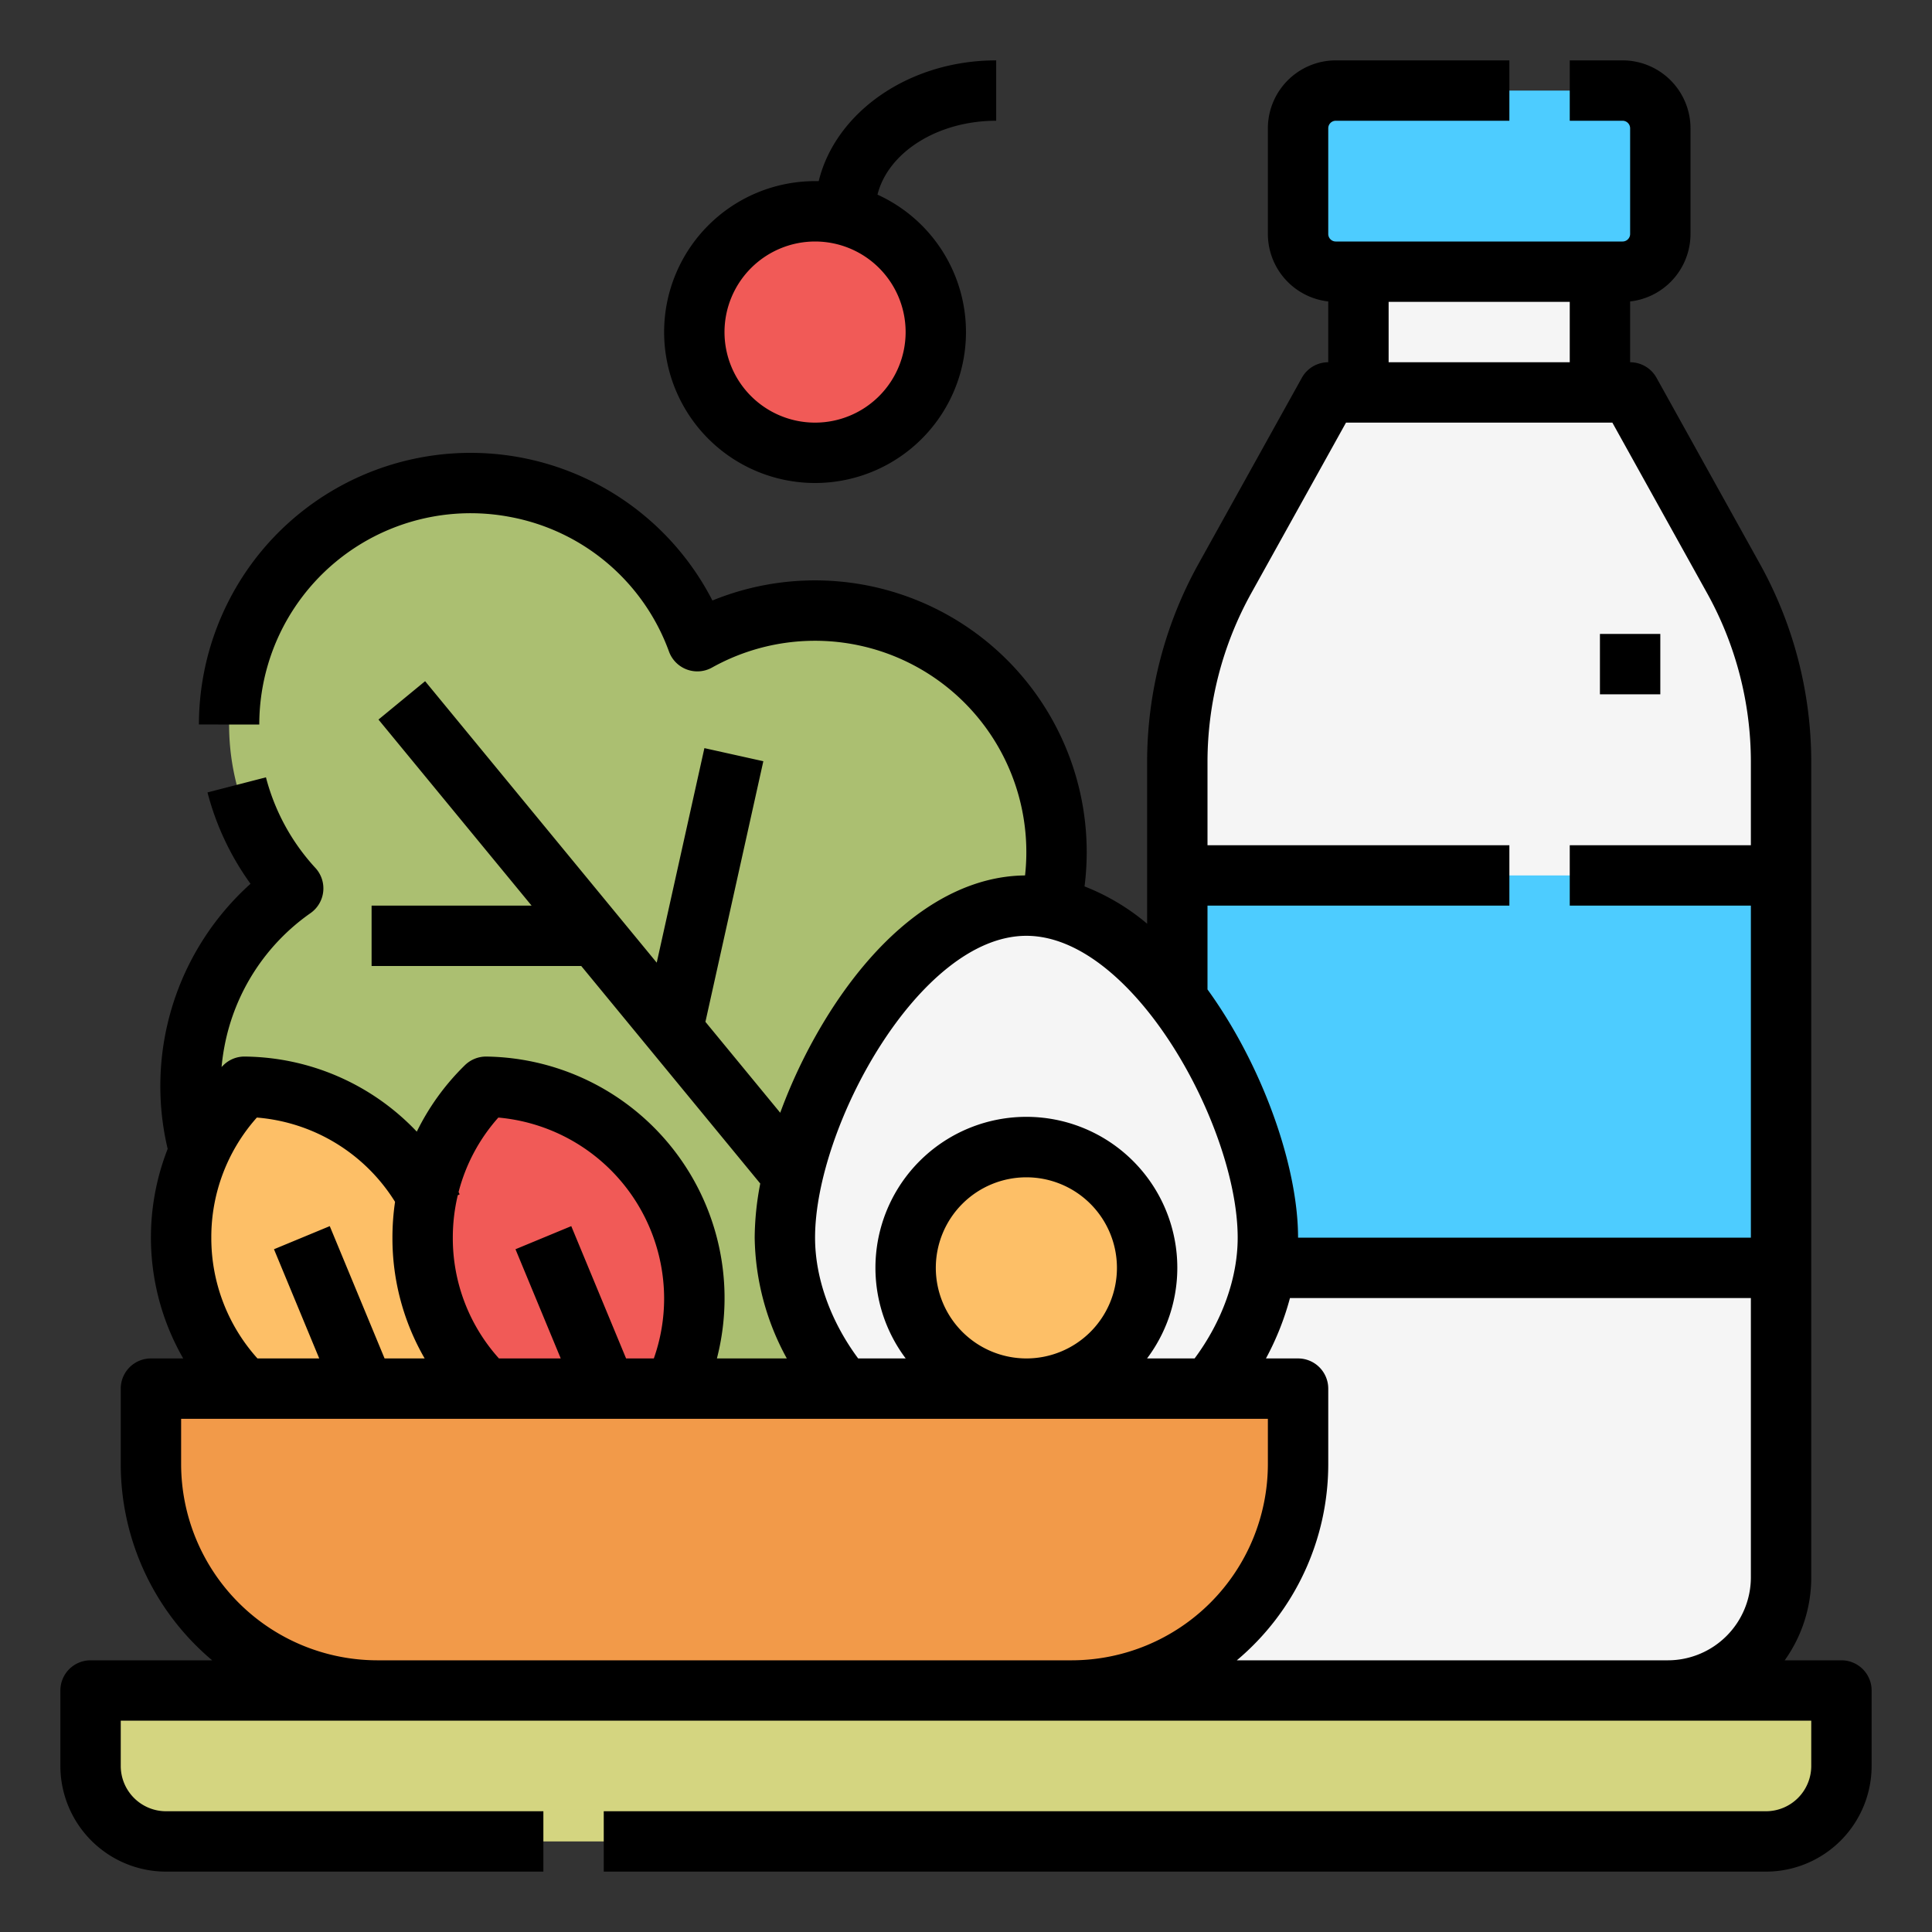 <svg id="Filled" height="512" viewBox="0 0 512 512" width="512" xmlns="http://www.w3.org/2000/svg"><rect x="0" y="0" width="512" height="512" fill="#333333" stroke="none"/><g><g><path d="m24 448h464a0 0 0 0 1 0 0v20a20 20 0 0 1 -20 20h-424a20 20 0 0 1 -20-20v-20a0 0 0 0 1 0 0z" fill="#d4d580"/><g><path d="m459.416 153.348-27.416-49.348h-8v-32h-64v32h-8l-27.416 49.348a100 100 0 0 0 -12.584 48.565v216.087a30 30 0 0 0 30 30h100a30 30 0 0 0 30-30v-216.087a100 100 0 0 0 -12.584-48.565z" fill="#f5f5f5"/><g fill="#4dccff"><path d="m312 232h160v104h-160z" transform="matrix(-1 0 0 -1 784 568)"/><rect height="48" rx="10" transform="matrix(-1 0 0 -1 784 96)" width="96" x="344" y="24"/></g></g><g><path d="m61.867 179.956a64.007 64.007 0 0 1 122.933-10.033 64 64 0 0 1 67.984 108.252 64 64 0 1 1 -107.1 65.512 64 64 0 0 1 -67.984-108.253 63.905 63.905 0 0 1 -15.833-55.478z" fill="#abbf71"/><path d="m64.8 288a56 56 0 0 0 38.4 95.988 56 56 0 0 0 -38.4-95.988z" fill="#fdbf67"/><path d="m128.8 288a56 56 0 0 0 38.4 95.988 56 56 0 0 0 -38.4-95.988z" fill="#f15a57"/><circle cx="216" cy="88" fill="#f15a57" r="32"/><path d="m208 328c0 30.928 28.654 64 64 64s64-33.072 64-64-28.654-88-64-88-64 57.072-64 88z" fill="#f5f5f5"/><circle cx="272" cy="336" fill="#fdbf67" r="32"/><path d="m100 368h184a60 60 0 0 1 60 60v20a0 0 0 0 1 0 0h-304a0 0 0 0 1 0 0v-20a60 60 0 0 1 60-60z" fill="#f29a49" transform="matrix(-1 0 0 -1 384 816)"/></g></g><g><path d="m216 128a40 40 0 0 0 16.544-76.416c2.771-11.132 15.822-19.584 31.456-19.584v-16c-23.186 0-42.584 13.771-47.038 32.012-.32-.012-.64-.012-.962-.012a40 40 0 0 0 0 80zm0-64a24 24 0 1 1 -24 24 24.028 24.028 0 0 1 24-24z"/><path d="m424 168h16v16h-16z"/><path d="m488 440h-15.032a37.8 37.8 0 0 0 7.032-22v-216.087a108.248 108.248 0 0 0 -13.591-52.449l-27.416-49.349a8 8 0 0 0 -6.993-4.115v-16.111a18.026 18.026 0 0 0 16-17.889v-28a18.021 18.021 0 0 0 -18-18h-14v16h14a2 2 0 0 1 2 2v28a2 2 0 0 1 -2 2h-76a2 2 0 0 1 -2-2v-28a2 2 0 0 1 2-2h46v-16h-46a18.021 18.021 0 0 0 -18 18v28a18.026 18.026 0 0 0 16 17.889v16.111a8 8 0 0 0 -6.993 4.115l-27.416 49.349a108.248 108.248 0 0 0 -13.591 52.449v42.881a59.127 59.127 0 0 0 -16.586-9.885 72.006 72.006 0 0 0 -98.616-75.77 72.033 72.033 0 0 0 -120.284-12.145 72.28 72.28 0 0 0 -15.8 45l16 .02a56 56 0 0 1 66.562-55 55.627 55.627 0 0 1 42.021 35.676 8 8 0 0 0 11.408 4.216 56.006 56.006 0 0 1 82.944 55.094c-18.545.16-36.873 12.963-51.646 36.094a140.2 140.2 0 0 0 -13.235 26.8l-19.825-24.094 15.348-69.068-15.619-3.47-12.634 56.854-61.379-74.593-12.359 10.169 40.576 49.308h-42.4v16h55.561l47.439 57.652a77.323 77.323 0 0 0 -1.476 14.348 68.339 68.339 0 0 0 8.514 32h-18.525a64.025 64.025 0 0 0 -61.074-80 8.029 8.029 0 0 0 -5.712 2.286 64.114 64.114 0 0 0 -12.748 17.614 63.591 63.591 0 0 0 -45.54-19.9 7.919 7.919 0 0 0 -5.712 2.286q-.243.239-.483.478.251-2.769.776-5.514a55.716 55.716 0 0 1 22.804-35.27 8 8 0 0 0 1.283-11.968 56.4 56.4 0 0 1 -13.104-24.012l-15.49 4a72.4 72.4 0 0 0 11.4 24.212 72.076 72.076 0 0 0 -21.953 70.253 64.334 64.334 0 0 0 4.116 55.535h-8.552a8 8 0 0 0 -8 8v20a67.882 67.882 0 0 0 24.229 52h-32.229a8 8 0 0 0 -8 8v20a28.032 28.032 0 0 0 28 28h100v-16h-100a12.013 12.013 0 0 1 -12-12v-12h448v12a12.013 12.013 0 0 1 -12 12h-308v16h308a28.032 28.032 0 0 0 28-28v-20a8 8 0 0 0 -8-8zm-120-360h48v16h-48zm-36.423 77.233 25.13-45.233h70.586l25.13 45.233a92.225 92.225 0 0 1 11.577 44.68v22.087h-48v16h48v88h-120c0-17.364-7.852-40.878-20-59.9q-1.958-3.066-4-5.888v-22.212h80v-16h-80v-22.087a92.225 92.225 0 0 1 11.577-44.68zm-115.577 170.767c0-29.382 27.672-80 56-80s56 50.618 56 80c0 10.719-4.118 22.168-11.414 32h-12.606a40 40 0 1 0 -63.96 0h-12.6c-7.297-9.832-11.42-21.3-11.42-32zm32 8a24 24 0 1 1 24 24 24.028 24.028 0 0 1 -24-24zm-115.934-39.834a48.213 48.213 0 0 1 43.934 47.828 47.683 47.683 0 0 1 -2.728 16.006h-7.354l-14.527-35.062-14.782 6.124 11.991 28.938h-16.374a47.591 47.591 0 0 1 -12.226-32.006 48.391 48.391 0 0 1 1.316-11.249l.5-.236c-.1-.2-.192-.4-.289-.6a47.518 47.518 0 0 1 10.539-19.743zm-76.066 31.828a47.594 47.594 0 0 1 12.069-31.831 47.626 47.626 0 0 1 36.624 22.337 65.041 65.041 0 0 0 -.693 9.49 63.579 63.579 0 0 0 8.54 32.01h-10.622l-14.527-35.062-14.782 6.124 11.991 28.938h-16.372a47.69 47.69 0 0 1 -12.228-32.006zm44 112.006a52.059 52.059 0 0 1 -52-52v-12h288v12a52.059 52.059 0 0 1 -52 52zm227.771 0a67.882 67.882 0 0 0 24.229-52v-20a8 8 0 0 0 -8-8h-8.51a73.548 73.548 0 0 0 6.363-16h122.147v74a22.025 22.025 0 0 1 -22 22z"/></g></g></svg>